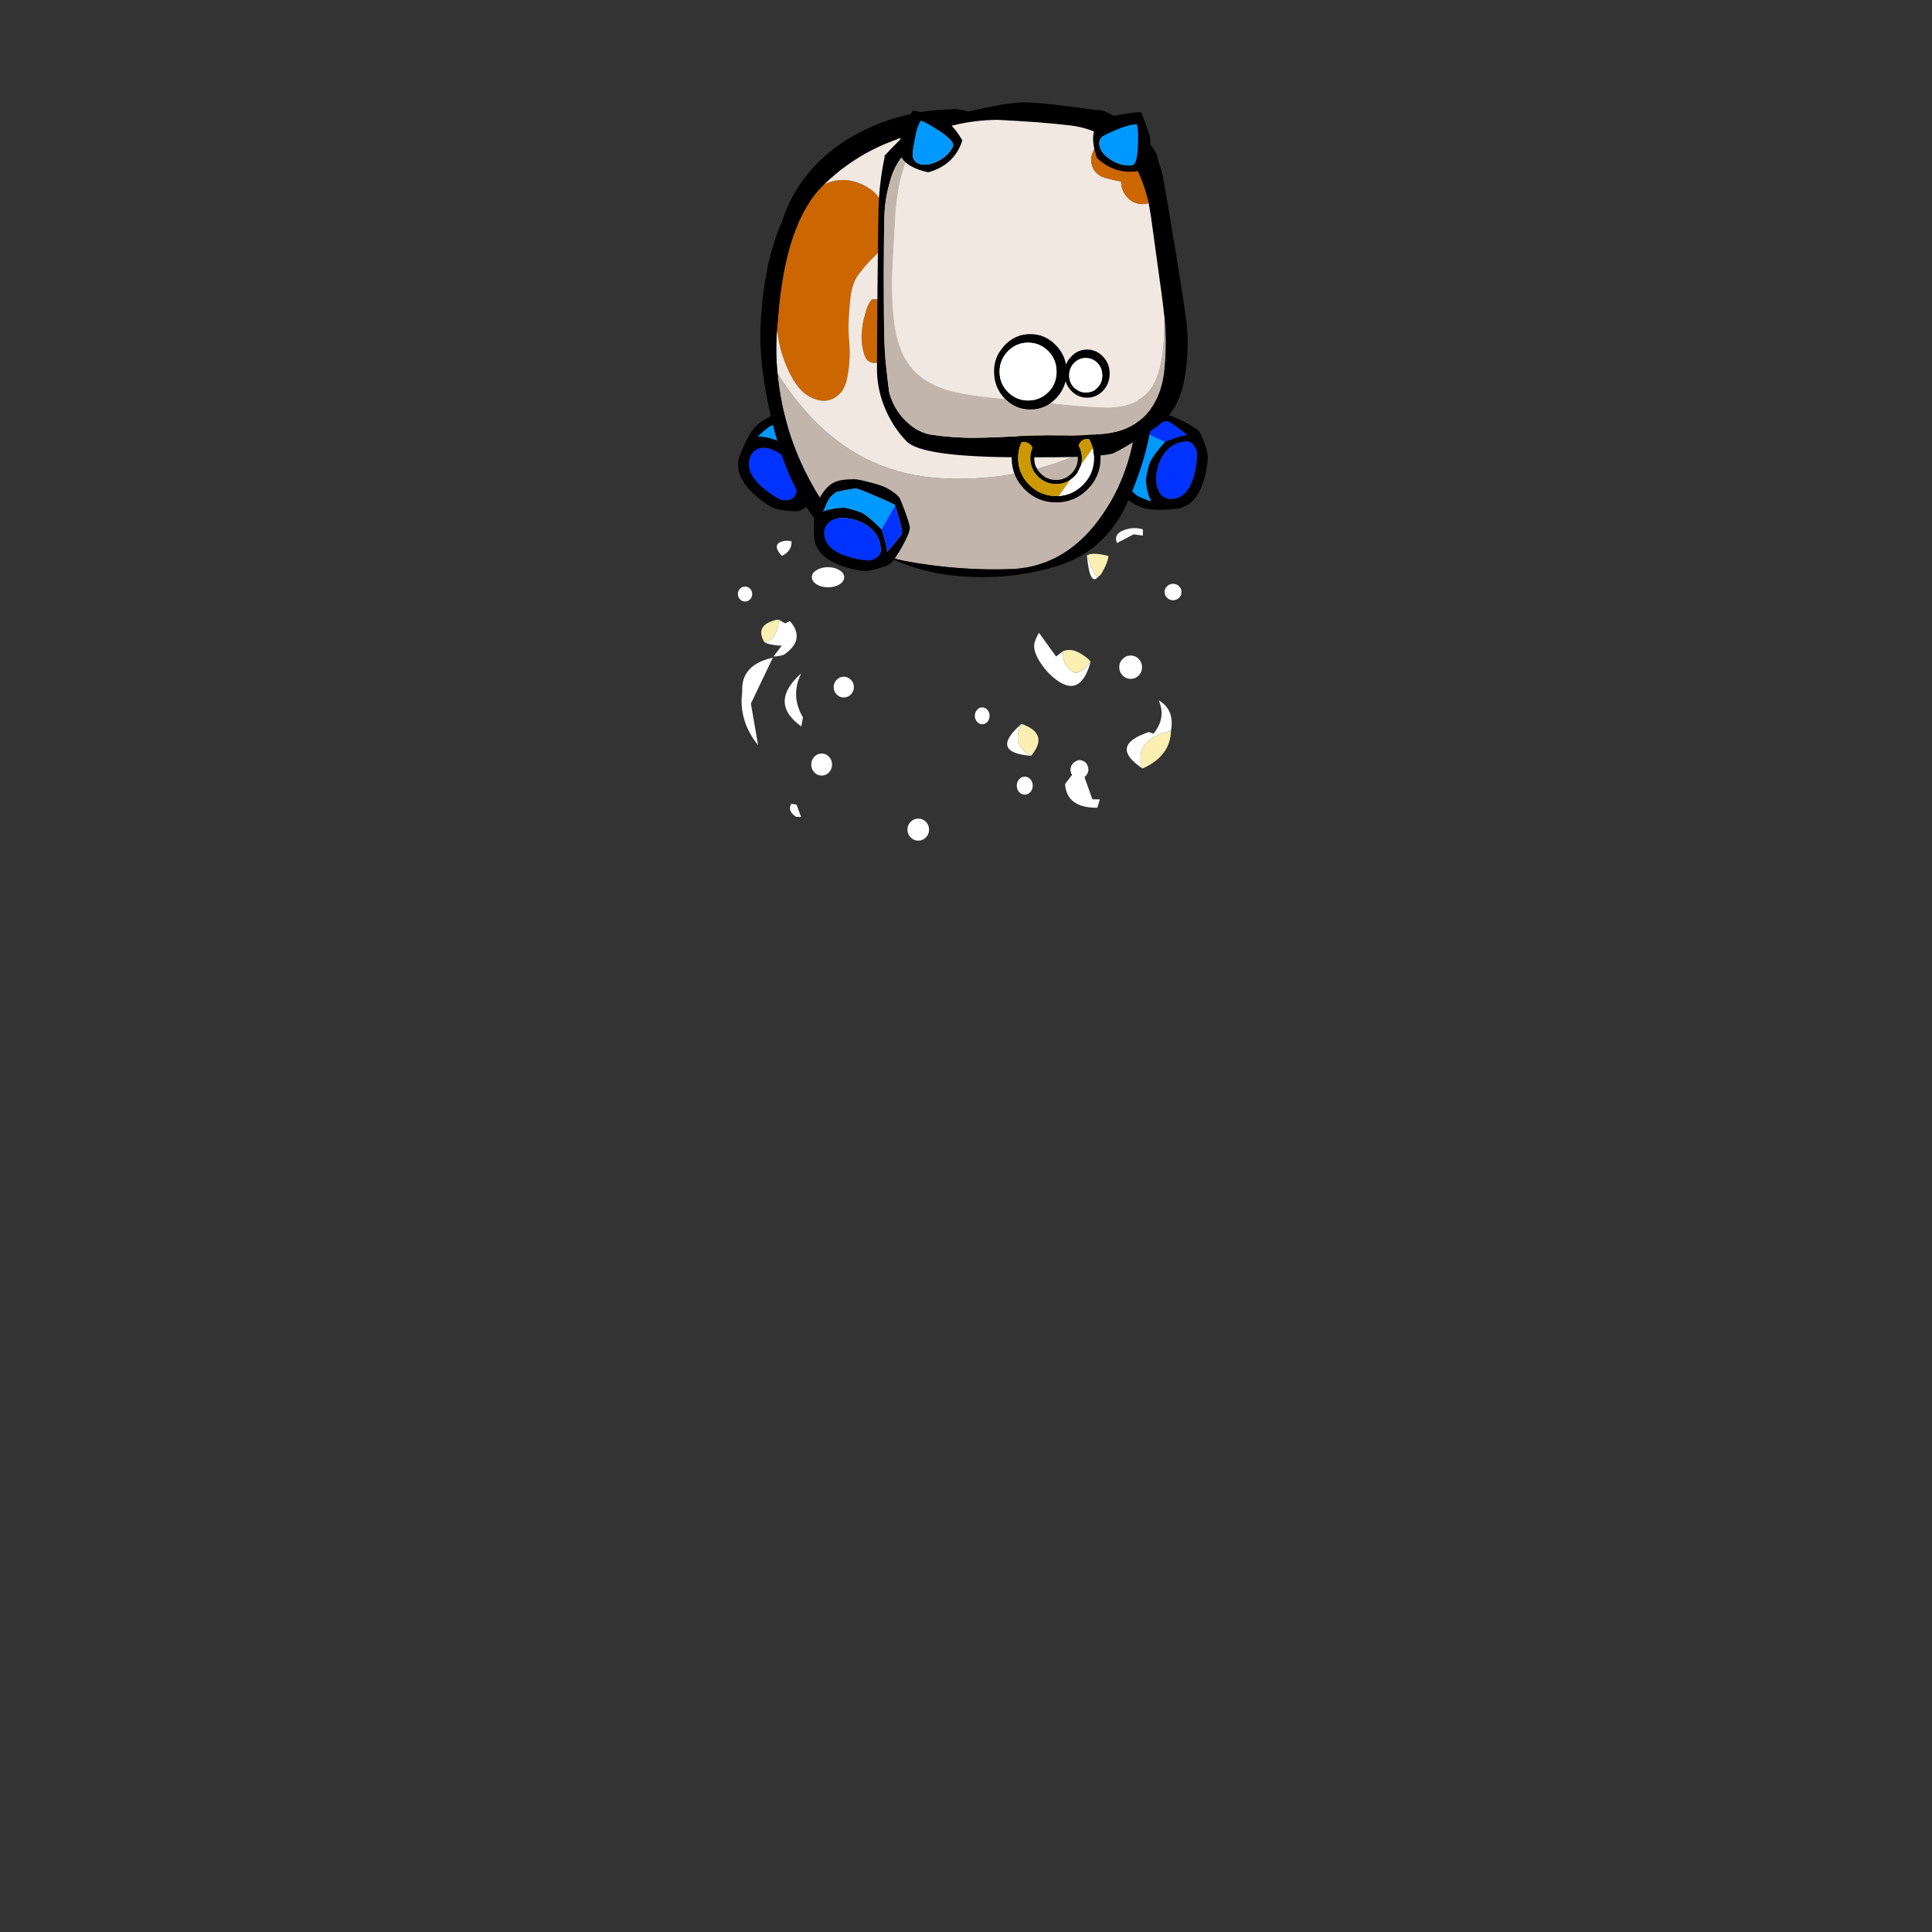 
<svg xmlns="http://www.w3.org/2000/svg" version="1.1" xmlns:xlink="http://www.w3.org/1999/xlink" preserveAspectRatio="none" x="0px" y="0px" width="1000px" height="1000px" viewBox="0 0 1000 1000">
<rect x="0" y="0" width="1000" height="1000" fill="#333333" stroke="none"/>
<defs>
<g id="Symbol_141_3_Layer0_0_FILL">
<path fill="#FFFFFF" stroke="none" d="
M -23.4 118.75
Q -23.4 117.3 -24.15 116.3 -24.9 115.3 -26 115.3 -27.1 115.3 -27.85 116.3 -28.6 117.3 -28.6 118.75 -28.6 120.2 -27.85 121.2 -27.1 122.2 -26 122.2 -24.9 122.2 -24.15 121.2 -23.4 120.2 -23.4 118.75
M -88.05 74.65
L -92.65 73.9 -92.65 77.75
Q -87.95 79.55 -83.2 77.2 -78 74.8 -79.85 69.2
L -88.05 74.65
M -103.5 38.9
Q -103.5 36.8 -104.75 35.3 -105.95 33.8 -107.7 33.8 -109.45 33.8 -110.7 35.3 -111.9 36.8 -111.9 38.9 -111.9 41 -110.7 42.5 -109.45 44 -107.7 44 -105.95 44 -104.75 42.5 -103.5 41 -103.5 38.9
M -32.1 95.4
Q -32.1 93.5 -33.15 92.15 -34.15 90.8 -35.6 90.8 -37.05 90.8 -38.1 92.15 -39.1 93.5 -39.1 95.4 -39.1 97.3 -38.1 98.65 -37.05 100 -35.6 100 -34.15 100 -33.15 98.65 -32.1 97.3 -32.1 95.4
M -61 98.4
Q -61 95.65 -62.65 93.7 -64.25 91.75 -66.55 91.75 -68.85 91.75 -70.5 93.7 -72.1 95.65 -72.1 98.4 -72.1 101.15 -70.5 103.1 -68.85 105.05 -66.55 105.05 -64.25 105.05 -62.65 103.1 -61 101.15 -61 98.4
M -70.8 48.45
Q -70.521 48.421 -70.25 48.45 -69.2 48.7 -67.3 54.05 -65.4 59.4 -65.5 61.8 -65 61.55 -65 61.35 -66.455 41.522 -70.8 48.45
M -48.75 70.9
Q -49.35 71.75 -49.35 72.9 -49.35 74.05 -48.75 74.85 -48.15 75.7 -47.3 75.7 -46.45 75.7 -45.85 74.85 -45.25 74.05 -45.25 72.9 -45.25 71.75 -45.85 70.9 -46.45 70.1 -47.3 70.1 -48.15 70.1 -48.75 70.9
M -10.9 -34.85
Q -9.8 -36.4 -9.8 -38.55 -9.8 -40.7 -10.9 -42.25 -11.95 -43.8 -13.45 -43.8 -14.95 -43.8 -16.05 -42.25 -17.1 -40.7 -17.1 -38.55 -17.1 -36.4 -16.05 -34.85 -14.95 -33.3 -13.45 -33.3 -11.95 -33.3 -10.9 -34.85
M -60.15 -11.55
Q -59.75 -11.7 -59.25 -11.75 -52.75 -7.1 -53.45 1.9
L -49.9 -1.5 -41.4 13.2
Q -40.1 10.5 -39.3 7.4 -38.1 2.5 -42.05 -5.15 -44.05 -8.95 -46.4 -12 -61.45 -30.45 -67 -4.8 -64.5 -9.3 -60.15 -11.55
M -58.05 -75.05
L -54.6 -80.7
Q -55.45 -95.6 -70.6 -95.4
L -71.85 -90.2 -68.15 -90.15 -64.2 -76.4
Q -67.1 -73.2 -65.65 -69.05 -64.5 -65.85 -61.25 -65.8 -58.55 -66.9 -57.65 -69.5 -56.7 -72.4 -58.05 -75.05
M -32.5 -45.25
Q -32.85 -44.4 -33.25 -43.6 -32.9 -43.55 -32.75 -43.65 -16.8 -61.3 -37.75 -63.3 -28 -56.35 -32.5 -45.25
M -31.85 -77.9
Q -30.7 -79.55 -30.7 -81.85 -30.7 -84.15 -31.85 -85.8 -33 -87.45 -34.65 -87.45 -36.3 -87.45 -37.45 -85.8 -38.6 -84.15 -38.6 -81.85 -38.6 -79.55 -37.45 -77.9 -36.3 -76.25 -34.65 -76.25 -33 -76.25 -31.85 -77.9
M -81.2 -7.95
Q -81.2 -10.95 -82.85 -13.1 -84.5 -15.2 -86.85 -15.2 -89.2 -15.2 -90.85 -13.1 -92.5 -10.95 -92.5 -7.95 -92.5 -4.95 -90.85 -2.85 -89.2 -0.7 -86.85 -0.7 -84.5 -0.7 -82.85 -2.85 -81.2 -4.95 -81.2 -7.95
M -96 -48.2
Q -95.8 -48.25 -95.65 -48.35 -76 -56.85 -92.9 -70.85 -88.2 -53.4 -106.1 -47.7 -106.55 -47.55 -106.95 -47.2 -108.75 -34.2 -100.8 -28.45 -104.65 -39.3 -98.3 -49.2
L -96 -48.2
M 36.85 105.3
Q 36.85 103.55 35.9 102.3 35 101.1 33.7 101.1 32.4 101.1 31.45 102.3 30.55 103.55 30.55 105.3 30.55 107.05 31.45 108.25 32.4 109.5 33.7 109.5 35 109.5 35.9 108.25 36.85 107.05 36.85 105.3
M 59.6 89.25
Q 59.6 87.45 58.6 86.15 57.65 84.85 56.25 84.85 54.85 84.85 53.85 86.15 52.9 87.45 52.9 89.25 52.9 91.05 53.85 92.35 54.85 93.65 56.25 93.65 57.65 93.65 58.6 92.35 59.6 91.05 59.6 89.25
M 71.15 47.2
Q 71.15 44.6 68.8 42.75 66.45 40.95 63.15 40.95 59.85 40.95 57.5 42.75 55.15 44.6 55.15 47.2 55.15 49.8 57.5 51.6 59.85 53.45 63.15 53.45 66.45 53.45 68.8 51.6 71.15 49.8 71.15 47.2
M 81.3 69.45
Q 83.9 70.25 86.35 69.15 89.55 67.8 88.15 63.9 87.65 62.65 86.8 61.4 86.05 60.3 85.9 60.4 81 63.6 81.3 69.45
M 107.75 36.55
Q 107.75 34.6 106.7 33.25 105.65 31.9 104.2 31.9 102.75 31.9 101.7 33.25 100.65 34.6 100.65 36.55 100.65 38.5 101.7 39.85 102.75 41.2 104.2 41.2 105.65 41.2 106.7 39.85 107.75 38.5 107.75 36.55
M 101.1 -31.55
L 90.3 -2.9
Q 90.6 -2.9 90.85 -3.1 106.2 -7.75 105.4 -24.05 107.3 -42.25 97.45 -57.35
L 101.1 -31.55
M 90 -2.25
Q 85.65 -1.8 84.6 -0.85 74.05 8.45 81.9 19.8
L 84.3 18.45 87.5 20.7
Q 87.55 15 89.65 10.95 91.75 6.9 94.65 6.85 93.7 5.7 90.1 5 86.8 4.35 85.85 4.7
L 90 -2.25
M 58.65 -25.6
Q 57.2 -27.5 55.15 -27.5 53.1 -27.5 51.6 -25.6 50.15 -23.7 50.15 -21.05 50.15 -18.4 51.6 -16.5 53.1 -14.6 55.15 -14.6 57.2 -14.6 58.65 -16.5 60.15 -18.4 60.15 -21.05 60.15 -23.7 58.65 -25.6
M 76.1 -45.6
L 75.3 -40
Q 81.7 -26.4 76.2 -12.5 77.2 -13.75 78.2 -15 91.5 -31.85 76.1 -45.6
M 69.6 -64.4
Q 71.1 -66.4 71.1 -69.25 71.1 -72.1 69.6 -74.1 68.1 -76.1 65.95 -76.1 63.8 -76.1 62.3 -74.1 60.8 -72.1 60.8 -69.25 60.8 -66.4 62.3 -64.4 63.8 -62.4 65.95 -62.4 68.1 -62.4 69.6 -64.4
M 79.7 -100.7
Q 79.15 -101.3 78.5 -101.8
L 76 -101.9 78.3 -94.25 80.85 -93.7
Q 82.7 -97.4 79.7 -100.7
M 23.35 -109.45
Q 23.35 -112.3 21.75 -114.3 20.2 -116.3 18 -116.3 15.8 -116.3 14.2 -114.3 12.65 -112.3 12.65 -109.45 12.65 -106.6 14.2 -104.6 15.8 -102.6 18 -102.6 20.2 -102.6 21.75 -104.6 23.35 -106.6 23.35 -109.45 Z"/>

<path fill="#FCEFB2" stroke="none" d="
M -70.25 48.45
Q -70.521 48.421 -70.8 48.45 -71.7 48.55 -73.6 53.4 -75.55 58.4 -75.65 61.15 -68.45 63.4 -65.5 61.8 -65.4 59.4 -67.3 54.05 -69.2 48.7 -70.25 48.45
M -67 -4.8
Q -66.75 -3.35 -62.65 -0.05 -57.65 4.05 -53.45 1.9 -52.75 -7.1 -59.25 -11.75 -59.75 -11.7 -60.15 -11.55 -64.5 -9.3 -67 -4.8
M -37.75 -63.3
Q -38.15 -62.7 -38.5 -62.05 -46.15 -49.4 -33.25 -43.6 -32.85 -44.4 -32.5 -45.25 -28 -56.35 -37.75 -63.3
M -92.9 -70.85
Q -93.15 -70.75 -93.35 -70.65 -106.75 -62.85 -106.95 -47.2 -106.55 -47.55 -106.1 -47.7 -88.2 -53.4 -92.9 -70.85
M 88.35 20.65
Q 99.5 17.45 94.65 6.85 91.75 6.9 89.65 10.95 87.55 15 87.5 20.7 87.95 20.75 88.35 20.65 Z"/>
</g>

<g id="Duplicate_Items_Folder_cow_leg_0_Layer0_0_FILL">
<path fill="#000000" stroke="none" d="
M 27.6 -6.2
Q 25 -7.5 19.7 -7.7 17.2 -7.75 11.2 -6.5 5.5 -5.35 4.2 -4.65 1.1 -3.05 -0.4 -2.05 -2.8 -0.45 -4.15 1.5 -6.6 5 -6.8 12.15 -6.85 18.05 -0.55 29.3 1.75 32.6 5.5 34.2 8.6 35.5 12.75 35.5 19.15 35.65 27.25 33.05 29.3 32.4 33.3 28.8 37.1 25.3 37.6 23.95 38.65 21.35 39.05 14.15 39.45 6.55 38.35 4.45 37.65 3.2 33 -1.35 28.45 -5.7 27.6 -6.2
M 7.1 -1.05
Q 7.95 -1.45 17.5 -1.9 27 -2.35 27.35 -2 36.05 7.25 36.2 8.65 36.3 9.35 35.35 13.45 34.35 17.75 33.6 19.7 33 18.3 30.05 14.95 27.35 11.8 26.5 11.15 18.55 8.35 14.75 8.2 13.6 8.15 10.35 8.7 7.1 9.25 6.15 9.65 1.2 11.95 -2.45 15.9 -2.4 15 -2.5 11.95 -2.55 9.5 -2.25 8.1 -1.9 6.8 -1 5 -0.7 4.4 2.75 1.85 6.05 -0.55 7.1 -1.05
M 27.4 16.05
Q 29.245 17.698 30.6 20.45 32.014 23.205 28.65 26.5 28.289 26.854 27.95 27.15 27.926 27.171 27.85 27.2 22.8 29.35 16.8 30.15 10.5 30.9 6.75 29 4.35 27.8 2.95 25.5 1.5 23.1 1.95 20.65 2.4 18.05 4.85 16.1 6.85 14.45 9.95 13.45 14.65 12 19.15 12.55 24.1 13.15 27.4 16.05 Z"/>

<path fill="#0033FF" stroke="none" d="
M 30.6 20.45
Q 29.245 17.698 27.4 16.05 24.1 13.15 19.15 12.55 14.65 12 9.95 13.45 6.85 14.45 4.85 16.1 2.4 18.05 1.95 20.65 1.5 23.1 2.95 25.5 4.35 27.8 6.75 29 10.5 30.9 16.8 30.15 22.8 29.35 27.85 27.2 27.926 27.171 27.95 27.15 28.289 26.854 28.65 26.5 32.014 23.205 30.6 20.45
M 35.35 13.45
Q 36.3 9.35 36.2 8.65 36.05 7.25 27.35 -2 26.687 5.761 26.5 11.15 27.35 11.8 30.05 14.95 33 18.3 33.6 19.7 34.35 17.75 35.35 13.45 Z"/>

<path fill="#0099FF" stroke="none" d="
M 17.5 -1.9
Q 7.95 -1.45 7.1 -1.05 6.05 -0.55 2.75 1.85 -0.7 4.4 -1 5 -1.9 6.8 -2.25 8.1 -2.55 9.5 -2.5 11.95 -2.4 15 -2.45 15.9 1.2 11.95 6.15 9.65 7.1 9.25 10.35 8.7 13.6 8.15 14.75 8.2 18.55 8.35 26.5 11.15 26.687 5.761 27.35 -2 27 -2.35 17.5 -1.9 Z"/>
</g>

<g id="Duplicate_Items_Folder_cow_body_0_Layer0_0_FILL">
<path fill="#CC6600" stroke="none" d="
M 61.75 28.7
Q 52.1 24.15 41.4 26.15 37.85 26.85 34.5 28.4 11.5 45.95 5.45 88.35 5.1 90.6 4.75 92.8 5.9 104.35 13 113.8 18.2 120.6 26.35 121.8 34.45 123.15 40.75 117.65 42.6 115.7 43.8 113.1 46.85 104.7 46.3 95.55 45.6 88.5 47.7 77.15 49.1 69.3 53.9 65.1 59.1 60 64.7 55.95 68.05 53.35 69.35 49.45 72.6 39.55 66.4 32.25 64.4 29.9 61.75 28.7
M 59.95 76.6
Q 57.5 78.9 56.2 82.65 51.65 93 54.85 100.65 55.7 102.95 58.1 103.6 60.5 104.2 62.85 103.35 68 100.95 69.5 95.3 70.8 90 68.85 81.2 67.7 77.75 65.3 76.45 64.4 75.9 62.3 76.1 60.25 76.15 59.95 76.6 Z"/>

<path fill="#C2B6AC" stroke="none" d="
M 190.2 160.75
Q 209.4 139.55 212.35 111.15 194.3 130.35 168.25 139.2 150.95 145.15 130.65 148.45 110.15 151.6 91.8 151.45 50.3 151.1 21.55 128.75 12.1 121.3 4.2 111.95 6.25 137.15 21.85 158.6 33.6 174.9 49.7 182.35 53.9 184.3 58.85 185.8 66.15 187.95 74.45 188.65 105.95 191.05 137 188.2 168.8 184.75 190.2 160.75 Z"/>

<path fill="#F0E8E1" stroke="none" d="
M 212.35 111.15
Q 212.7 105.4 212.45 99.8 210.65 55.35 190.85 33.05 170.8 9.75 138.5 3 105.8 -4.05 74.65 7.05 52.3 14.75 34.5 28.4 37.85 26.85 41.4 26.15 52.1 24.15 61.75 28.7 64.4 29.9 66.4 32.25 72.6 39.55 69.35 49.45 68.05 53.35 64.7 55.95 59.1 60 53.9 65.1 49.1 69.3 47.7 77.15 45.6 88.5 46.3 95.55 46.85 104.7 43.8 113.1 42.6 115.7 40.75 117.65 34.45 123.15 26.35 121.8 18.2 120.6 13 113.8 5.9 104.35 4.75 92.8 3.3 102.3 4.2 111.95 12.1 121.3 21.55 128.75 50.3 151.1 91.8 151.45 110.15 151.6 130.65 148.45 150.95 145.15 168.25 139.2 194.3 130.35 212.35 111.15
M 56.2 82.65
Q 57.5 78.9 59.95 76.6 60.25 76.15 62.3 76.1 64.4 75.9 65.3 76.45 67.7 77.75 68.85 81.2 70.8 90 69.5 95.3 68 100.95 62.85 103.35 60.5 104.2 58.1 103.6 55.7 102.95 54.85 100.65 51.65 93 56.2 82.65 Z"/>

<path fill="#000000" stroke="none" d="
M 142.15 -4.45
Q 114.15 -10.5 109.95 -8.95 77 -6.45 48.35 8.2 20.108 23.274 9.7 45.8 -1.5 64.05 -4.5 90.1 -7.153 110.3 1.7 138.15 10.61 165.999 32.15 181.4 53.737 196.801 49.7 182.35 33.6 174.9 21.85 158.6 6.25 137.15 4.2 111.95 3.3 102.3 4.75 92.8 5.1 90.6 5.45 88.35 11.5 45.95 34.5 28.4 52.3 14.75 74.65 7.05 105.8 -4.05 138.5 3 170.8 9.75 190.85 33.05 210.65 55.35 212.45 99.8 212.7 105.4 212.35 111.15 209.4 139.55 190.2 160.75 168.8 184.75 137 188.2 105.95 191.05 74.45 188.65 66.15 187.95 58.85 185.8 80 192.9 102.7 193.2 135.15 193.65 164.55 184.65 193.25 175.65 206.5 151.55 220.5 127.2 220.9 109.8 220.85 95.8 214.55 65.35 207.65 41.5 191.7 21.9 182.7 9.625 174.2 4.3 169.65 1.45 142.15 -4.45 Z"/>
</g>

<g id="Duplicate_Items_Folder_cow_head_1_Layer3_0_FILL">
<path fill="#000000" stroke="none" d="
M 70.5 153
Q 64.25 159.25 64.25 168.05 64.25 176.85 70.5 183.1 76.75 189.35 85.55 189.35 94.35 189.35 100.6 183.1 106.85 176.85 106.85 168.05 106.85 159.25 100.6 153 94.35 146.75 85.55 146.75 76.75 146.75 70.5 153
M 67.35 168.1
Q 67.35 160.6 72.7 155.25 78.05 149.95 85.55 149.95 93.05 149.95 98.4 155.25 101.95 158.85 103.15 163.45 103.2 163.6 103.25 163.85
L 103.7 167.8
Q 103.7 167.9 103.7 168 103.7 168.05 103.7 168.1 103.7 175.6 98.4 180.95 93.45 185.9 86.65 186.3 86.1 186.3 85.55 186.3 78.05 186.3 72.7 180.95 67.35 175.6 67.35 168.1
M 76.8 159.4
Q 73.15 163.05 73.15 168.15 73.15 173.25 76.8 176.9 80.45 180.55 85.55 180.55 89.25 180.55 92.15 178.65 93.3 177.9 94.3 176.9 95.1 176.1 95.7 175.25
L 97.45 171.7
Q 97.5 171.5 97.55 171.3 97.9 169.75 97.9 168.15 97.9 163.05 94.3 159.4 90.65 155.75 85.55 155.75 80.45 155.75 76.8 159.4
M 75.05 168.15
Q 75.05 163.8 78.15 160.75 81.2 157.7 85.55 157.7 89.85 157.7 92.9 160.75 95.95 163.8 95.95 168.15 95.95 172.45 92.9 175.5 89.85 178.6 85.55 178.6 81.2 178.6 78.15 175.5 75.05 172.45 75.05 168.15 Z"/>

<path fill="#FFFFFF" stroke="none" d="
M 103.7 168.1
Q 103.7 168.05 103.7 168 103.7 167.9 103.7 167.8
L 103.25 163.85
Q 103.2 163.6 103.15 163.45 101.15 166.15 98.85 169.35
L 97.6 171.15
Q 97.6 171.2 97.55 171.3 97.5 171.5 97.45 171.7
L 95.7 175.25
Q 95.1 176.1 94.3 176.9 93.3 177.9 92.15 178.65
L 86.65 186.3
Q 93.45 185.9 98.4 180.95 103.7 175.6 103.7 168.1 Z"/>

<path fill="#CC9900" stroke="none" d="
M 72.7 155.25
Q 67.35 160.6 67.35 168.1 67.35 175.6 72.7 180.95 78.05 186.3 85.55 186.3 86.1 186.3 86.65 186.3
L 92.15 178.65
Q 89.25 180.55 85.55 180.55 80.45 180.55 76.8 176.9 73.15 173.25 73.15 168.15 73.15 163.05 76.8 159.4 80.45 155.75 85.55 155.75 90.65 155.75 94.3 159.4 97.9 163.05 97.9 168.15 97.9 169.75 97.55 171.3 97.6 171.2 97.6 171.15
L 98.85 169.35
Q 101.15 166.15 103.15 163.45 101.95 158.85 98.4 155.25 93.05 149.95 85.55 149.95 78.05 149.95 72.7 155.25 Z"/>
</g>

<g id="Duplicate_Items_Folder_cow_head_1_Layer2_0_FILL">
<path fill="#000000" stroke="none" d="
M 91.25 -0.6
Q 78.45 -2.35 71.65 -2.5 63.25 -2.55 43.45 2 24.525 6.349 17.45 9.75 12.132 14.45 4.25 22.7 4.323 22.988 4.4 23.15 2.25 32.95 1.5 43.1 1.15 47.6 0.55 84 0 117.2 0 124.55 -0.1 133.65 3.2 142.35 6.899 152.096 13.85 159.5 20.802 166.912 64.6 167.55 65.414 167.587 66.2 167.6 66.048 167.409 65.9 167.2 65.05 166 65.15 164.4 65.25 162.85 66.2 161.75 67 160.9 68.15 160.5 69.35 160.1 70.55 160.25 71.8 160.4 72.85 161.15 74.1 162.1 74.5 163.75 74.85 165.35 74.15 166.75 73.884 167.269 73.5 167.65 87.817 167.8 97.05 167.5 96.189 166.289 96.1 164.15 96.1 161.85 97.15 160.55 98.45 158.9 100.65 159 102.7 159.1 104.15 160.55 105.05 161.45 105.45 162.6 105.85 163.8 105.6 164.95 105.4 165.9 104.7 166.95 104.61 167.065 104.5 167.15 111.579 166.692 113.4 165.8 117.6 163.8 126.15 158.5 136.55 152.05 137.65 149.8 143.6 145.25 146.7 133.5 149.55 121.45 148.8 106.95 148.45 100.75 143.35 68.5 138.95 40.5 137.5 32.85 136.82 29.597 135.4 26.05 135.377 19.57 122.7 10 110.073 0.48 105.6 1.4 97.85 0.25 91.25 -0.6
M 126.45 32.65
Q 129.2 39.15 130.75 46.2 131.3 49.35 131.8 52.65 133.1 62.45 134.35 72.25 135.25 79.5 136.35 87.5 137.2 94 138 101.65 138.1 103.1 138.2 104.5 138.9 115.65 137.6 127.2 135.8 140.75 127.8 148.65 120.25 155.5 109.1 156.55 97.95 157.55 86.55 157.3 75.8 156.95 66.25 157.55 56.15 158.05 46.25 158.1 36.2 158.05 26.35 156.55 21.5 155.8 17.45 153 8.5 146.55 5.75 135.85 5.15 131 4.7 126.35 3.55 116.8 3.55 107.05 3.45 97.4 3.55 87.95 3.55 79.1 3.7 70.2 3.75 62.15 3.95 54.1 4.05 43.95 7.1 34.2 10.2 23.6 19.25 16.95 19.55 16.75 19.8 16.55 27.75 10.5 37.5 8.25 47.75 5.85 58.35 5.8 67.9 6.35 77.6 7.1 85.35 7.75 93.45 8.75 102.95 9.9 111.25 15 111.95 15.45 112.65 15.9 122.05 22.1 126.45 32.65 Z"/>

<path fill="#C2B6AC" stroke="none" d="
M 9.45 49.35
Q 10.7 37.35 12.95 30.3 15.3 22.35 19.8 16.55 19.55 16.75 19.25 16.95 10.2 23.6 7.1 34.2 4.05 43.95 3.95 54.1 3.75 62.15 3.7 70.2 3.55 79.1 3.55 87.95 3.45 97.4 3.55 107.05 3.55 116.8 4.7 126.35 5.15 131 5.75 135.85 8.5 146.55 17.45 153 21.5 155.8 26.35 156.55 36.2 158.05 46.25 158.1 56.15 158.05 66.25 157.55 75.8 156.95 86.55 157.3 97.95 157.55 109.1 156.55 120.25 155.5 127.8 148.65 135.8 140.75 137.6 127.2 138.9 115.65 138.2 104.5 138.1 103.1 138 101.65 137.85 107.05 137.65 111.2 136.75 127.65 131 135.65 124.85 143.65 110.9 144.05 97.1 143.7 73.85 140.55 51.7 139.15 38.3 136.35 25.2 133.3 18.3 126.25 11.9 119.85 9.5 108.6 7.4 99.5 7.5 83.15 7.45 81.15 8.4 66.15 9.25 52.05 9.45 49.35 Z"/>

<path fill="#F0E8E1" stroke="none" d="
M 130.75 46.2
Q 129.45 46.75 127.55 46.65 123.05 46.5 120.15 42.9 117.5 39.45 117.65 35.75 110.6 34.4 108.15 33.25 103.3 30.6 103.4 25.15 103.4 22 105.8 18.85 108.05 15.85 111.25 15 102.95 9.9 93.45 8.75 85.35 7.75 77.6 7.1 67.9 6.35 58.35 5.8 47.75 5.85 37.5 8.25 27.75 10.5 19.8 16.55 15.3 22.35 12.95 30.3 10.7 37.35 9.45 49.35 9.25 52.05 8.4 66.15 7.45 81.15 7.5 83.15 7.4 99.5 9.5 108.6 11.9 119.85 18.3 126.25 25.2 133.3 38.3 136.35 51.7 139.15 73.85 140.55 97.1 143.7 110.9 144.05 124.85 143.65 131 135.65 136.75 127.65 137.65 111.2 137.85 107.05 138 101.65 137.2 94 136.35 87.5 135.25 79.5 134.35 72.25 133.1 62.45 131.8 52.65 131.3 49.35 130.75 46.2 Z"/>

<path fill="#CC6600" stroke="none" d="
M 130.75 46.2
Q 129.2 39.15 126.45 32.65 122.05 22.1 112.65 15.9 111.95 15.45 111.25 15 108.05 15.85 105.8 18.85 103.4 22 103.4 25.15 103.3 30.6 108.15 33.25 110.6 34.4 117.65 35.75 117.5 39.45 120.15 42.9 123.05 46.5 127.55 46.65 129.45 46.75 130.75 46.2 Z"/>
</g>

<g id="Symbol_22_0_Layer0_0_FILL">
<path fill="#000000" stroke="none" d="
M 29.55 23.75
Q 29.15 11.5 23.25 6.45 16.3 0.45 15.6 0.05 14.85 -0.4 7.15 5.95 -0.55 12.25 0.05 17.65 0.55 23.05 7.85 29.45 20.65 32.35 29.55 23.75
M 22.3 15.25
Q 25.95 22.35 24.35 23.95 23.05 25.2 20.3 26.15 16.9 27.25 13.15 26.85 9.1 26.45 6.9 24.65 4.35 22.65 4.85 19.75 5.2 18.2 9.1 13.2 13.45 7.55 16.55 5.95 19.3 9.1 22.3 15.25 Z"/>

<path fill="#0099FF" stroke="none" d="
M 24.35 23.95
Q 25.95 22.35 22.3 15.25 19.3 9.1 16.55 5.95 13.45 7.55 9.1 13.2 5.2 18.2 4.85 19.75 4.35 22.65 6.9 24.65 9.1 26.45 13.15 26.85 16.9 27.25 20.3 26.15 23.05 25.2 24.35 23.95 Z"/>
</g>

<g id="Duplicate_Items_Folder_cow_head_1_Layer0_0_FILL">
<path fill="#000000" stroke="none" d="
M 73.5 102.6
Q 66.3 102.6 61.2 107.95 60.25 108.9 58.4 111.6 56.1 115.6 56.1 120.65 56.1 128.15 61.2 133.45 61.3 133.45 61.45 133.7 66.45 138.7 73.5 138.7 80.65 138.7 85.75 133.45 89.05 130 90.2 125.75 90.25 125.5 90.35 125.3 90.4 125.45 90.45 125.65 91.2 128.05 93.05 129.9 96.2 133.25 100.65 133.25 105.1 133.25 108.35 129.9 109.65 128.45 110.4 126.85 111.5 124.45 111.5 121.75 111.5 116.95 108.35 113.6 105.1 110.2 100.65 110.2 96.2 110.2 93.05 113.6 91.4 115.25 90.6 117.3 89.65 111.95 85.75 107.95 80.65 102.6 73.5 102.6
M 62.8 110.75
Q 66.75 106.7 72.4 106.7 78.05 106.7 82.1 110.75 86.05 114.8 86.05 120.6 86.05 125.35 83.35 129.05 82.8 129.65 82.1 130.4 78.05 134.4 72.4 134.4 69.8 134.4 67.5 133.5 64.9 132.5 62.8 130.4 58.75 126.35 58.75 120.6 58.75 114.8 62.8 110.75
M 105.65 116.65
Q 107.95 119.05 107.95 122.55 107.95 126.05 105.65 128.45 105 129.05 104.15 129.75 102.35 130.75 100.05 130.75 97.25 130.75 95.3 129.05 94.75 128.85 94.45 128.45 92.1 126.05 92.1 122.55 92.1 119.05 94.45 116.65 96.75 114.25 100.05 114.25 103.3 114.25 105.65 116.65 Z"/>

<path fill="#FFFFFF" stroke="none" d="
M 107.95 122.55
Q 107.95 119.05 105.65 116.65 103.3 114.25 100.05 114.25 96.75 114.25 94.45 116.65 92.1 119.05 92.1 122.55 92.1 126.05 94.45 128.45 94.75 128.85 95.3 129.05 97.25 130.75 100.05 130.75 102.35 130.75 104.15 129.75 105 129.05 105.65 128.45 107.95 126.05 107.95 122.55
M 72.4 106.7
Q 66.75 106.7 62.8 110.75 58.75 114.8 58.75 120.6 58.75 126.35 62.8 130.4 64.9 132.5 67.5 133.5 69.8 134.4 72.4 134.4 78.05 134.4 82.1 130.4 82.8 129.65 83.35 129.05 86.05 125.35 86.05 120.6 86.05 114.8 82.1 110.75 78.05 106.7 72.4 106.7 Z"/>
</g>
</defs>

<g transform="matrix( 1.08, 0, 0, 1.08, 329.7,85.2) ">
<g transform="matrix( 1, 0, 0, 1, 31.75,-80.95) ">
<g transform="matrix( -0.968, -0.004, 0.003, -0.771, 120.8,315.35) ">
<g transform="matrix( 1, 0, 0, 1, 0,0) ">
<use xlink:href="#Symbol_141_3_Layer0_0_FILL"/>
</g>
</g>

<g transform="matrix( 0.38, -0.925, 0.925, 0.38, 200.9,234.15) ">
<g transform="matrix( 1, 0, 0, 1, 0,0) ">
<use xlink:href="#Duplicate_Items_Folder_cow_leg_0_Layer0_0_FILL"/>
</g>
</g>

<g transform="matrix( 0.649, 0.76, -0.76, 0.649, 39.8,202.75) ">
<g transform="matrix( 1, 0, 0, 1, 0,0) ">
<use xlink:href="#Duplicate_Items_Folder_cow_leg_0_Layer0_0_FILL"/>
</g>
</g>

<g transform="matrix( 0.83, 0.069, 0.037, 1.108, 28,56.8) ">
<g transform="matrix( 1, 0, 0, 1, 0,0) ">
<use xlink:href="#Duplicate_Items_Folder_cow_body_0_Layer0_0_FILL"/>
</g>
</g>

<g transform="matrix( 0.899, 0.438, -0.438, 0.899, 66.5,234.05) ">
<g transform="matrix( 1, 0, 0, 1, 0,0) ">
<use xlink:href="#Duplicate_Items_Folder_cow_leg_0_Layer0_0_FILL"/>
</g>
</g>

<g transform="matrix( 1, -0.007, 0.007, 1, 82.4,54.1) ">
<g transform="matrix( 1, 0, 0, 1, 0,0) ">
<use xlink:href="#Duplicate_Items_Folder_cow_head_1_Layer3_0_FILL"/>
</g>

<g transform="matrix( 1, 0, 0, 1, 0,0) ">
<use xlink:href="#Duplicate_Items_Folder_cow_head_1_Layer2_0_FILL"/>
</g>

<g transform="matrix( 0.866, 0.499, -0.499, 0.866, 114.05,-4.95) ">
<g transform="matrix( 1, 0, 0, 1, 0,0) ">
<use xlink:href="#Symbol_22_0_Layer0_0_FILL"/>
</g>
</g>

<g transform="matrix( 0.883, -0.469, 0.469, 0.883, 4.45,8.4) ">
<g transform="matrix( 1, 0, 0, 1, 0,0) ">
<use xlink:href="#Symbol_22_0_Layer0_0_FILL"/>
</g>
</g>

<g transform="matrix( 1, 0, 0, 1, 0,6) ">
<use xlink:href="#Duplicate_Items_Folder_cow_head_1_Layer0_0_FILL"/>
</g>
</g>
</g>
</g>
</svg>
